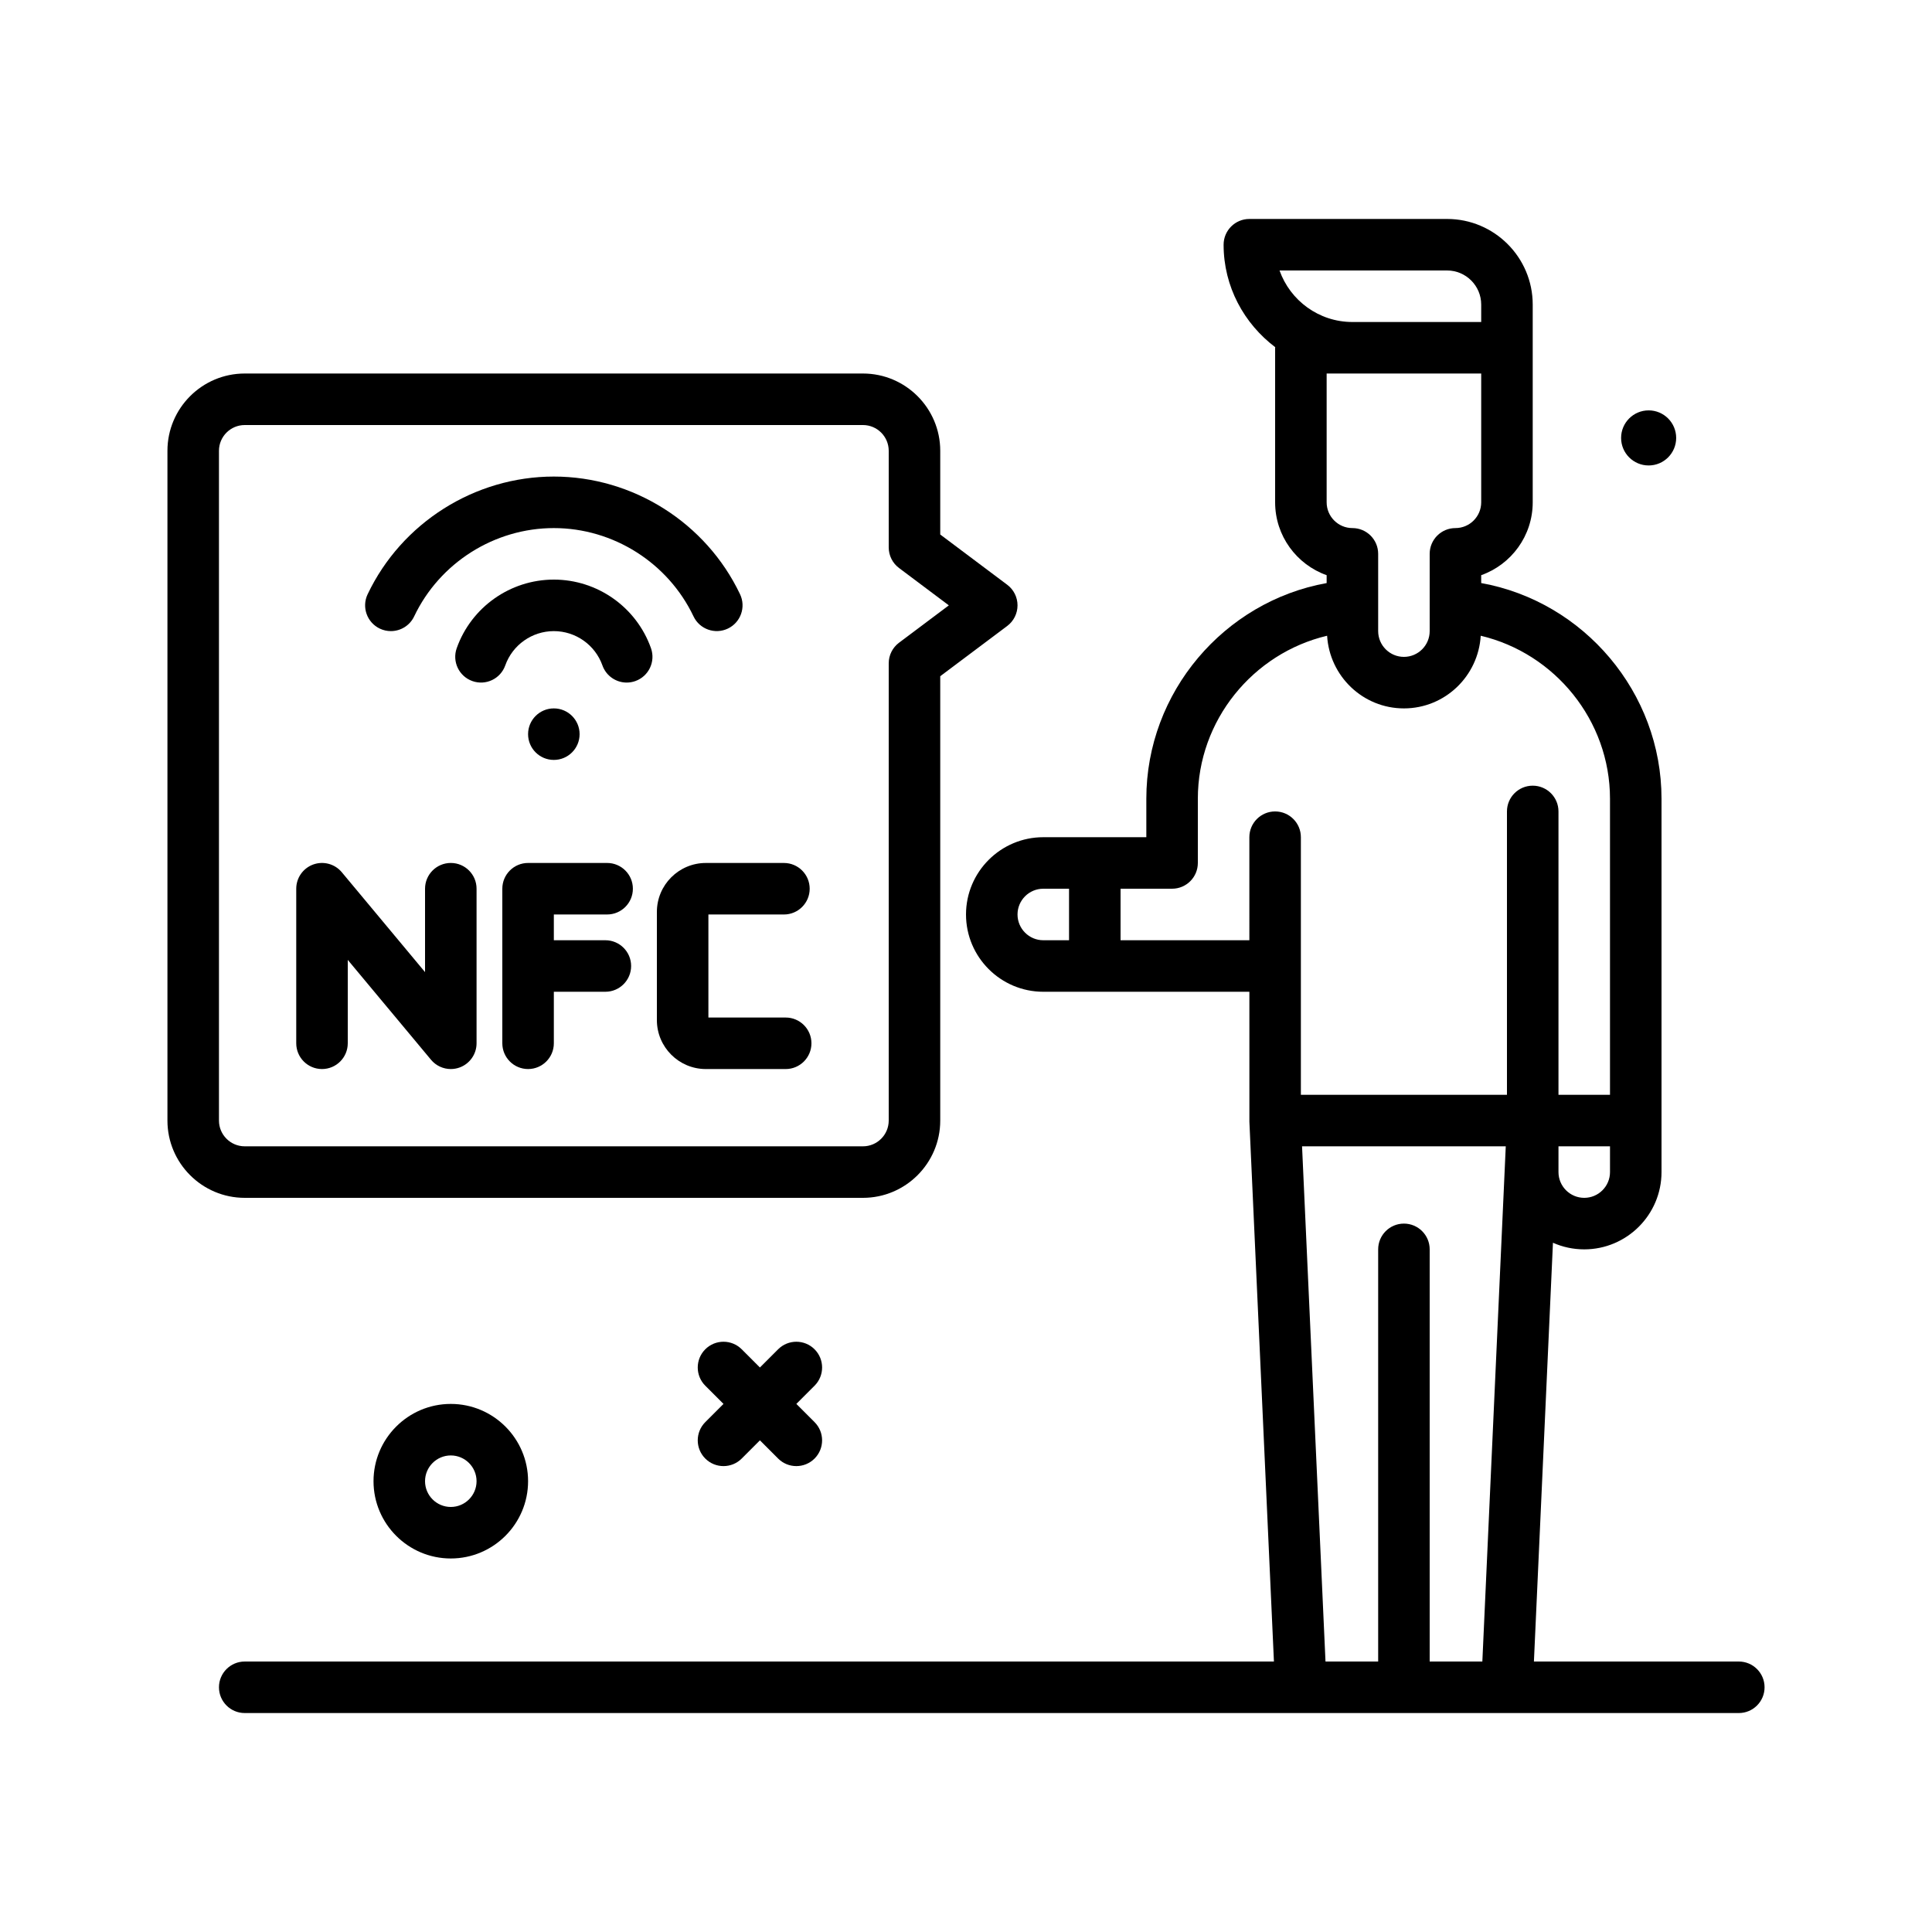<svg id="tech" enable-background="new 0 0 300 300" height="512" viewBox="0 0 300 300" width="512" xmlns="http://www.w3.org/2000/svg"><g><path d="m256 72.276c2.362 0 4.276-1.915 4.276-4.276s-1.915-4.277-4.276-4.277-4.276 1.915-4.276 4.277 1.914 4.276 4.276 4.276z"/><path d="m126.484 209.516c-1.562-1.562-4.094-1.562-5.656 0l-2.828 2.828-2.828-2.828c-1.562-1.562-4.094-1.562-5.656 0s-1.562 4.094 0 5.656l2.828 2.828-2.828 2.828c-1.562 1.562-1.562 4.094 0 5.656.781.781 1.805 1.172 2.828 1.172s2.047-.391 2.828-1.172l2.828-2.828 2.828 2.828c.781.781 1.805 1.172 2.828 1.172s2.047-.391 2.828-1.172c1.562-1.562 1.562-4.094 0-5.656l-2.828-2.828 2.828-2.828c1.563-1.563 1.563-4.094 0-5.656z"/><path d="m58 230c0 6.617 5.383 12 12 12s12-5.383 12-12-5.383-12-12-12-12 5.383-12 12zm16 0c0 2.205-1.795 4-4 4s-4-1.795-4-4 1.795-4 4-4 4 1.795 4 4z"/><path d="m134 186c6.617 0 12-5.383 12-12v-69l10.4-7.801c1.008-.754 1.6-1.939 1.6-3.199s-.592-2.445-1.6-3.199l-10.4-7.801v-13c0-6.617-5.383-12-12-12h-96c-6.617 0-12 5.383-12 12v104c0 6.617 5.383 12 12 12zm-100-12v-104c0-2.205 1.795-4 4-4h96c2.205 0 4 1.795 4 4v15c0 1.26.592 2.445 1.6 3.199l7.734 5.801-7.734 5.801c-1.008.754-1.6 1.939-1.6 3.199v71c0 2.205-1.795 4-4 4h-96c-2.205 0-4-1.795-4-4z"/><path d="m270 258h-31.814l2.956-65.027c1.484.66 3.129 1.027 4.857 1.027 6.617 0 12-5.383 12-12v-57.975c0-16.499-12.058-30.617-28-33.489v-1.222c4.656-1.65 8-6.1 8-11.314v-30.707c.001-7.33-5.962-13.293-13.292-13.293h-30.707c-2.209 0-4 1.791-4 4 0 6.516 3.179 12.258 8.018 15.912-.001.031-.018.057-.018.088v24c0 5.215 3.344 9.664 8 11.314v1.224c-15.946 2.872-28 16.976-28 33.487v5.975h-16c-6.617 0-12 5.383-12 12s5.383 12 12 12h32.002l.002 20.182 3.81 83.818h-159.814c-2.209 0-4 1.791-4 4s1.791 4 4 4h232c2.209 0 4-1.791 4-4s-1.791-4-4-4zm-24-72c-2.205 0-4-1.795-4-4v-4h8v4c0 2.205-1.795 4-4 4zm-21.293-144c2.918 0 5.293 2.375 5.293 5.293v2.707h-20c-5.215 0-9.664-3.344-11.314-8zm5.293 16v20c0 2.205-1.795 4-4 4-2.209 0-4 1.791-4 4v12c0 2.205-1.795 4-4 4s-4-1.795-4-4v-12c0-2.209-1.791-4-4-4-2.205 0-4-1.795-4-4v-20zm-72 84c0-2.205 1.795-4 4-4h4v8h-4c-2.205 0-4-1.795-4-4zm16 4v-8h8c2.209 0 4-1.791 4-4v-9.975c0-12.16 8.553-22.588 20.073-25.308.379 6.278 5.555 11.283 11.927 11.283s11.548-5.005 11.927-11.283c11.516 2.723 20.073 13.158 20.073 25.308v45.975h-8v-44c0-2.209-1.791-4-4-4s-4 1.791-4 4v44h-32v-40c0-2.209-1.791-4-4-4s-4 1.791-4 4l.001 16zm28.182 32h31.632l-3.636 80h-8.178v-64c0-2.209-1.791-4-4-4s-4 1.791-4 4v64h-8.178z"/><path d="m50 166c2.209 0 4-1.791 4-4v-12.951l12.928 15.512c.775.929 1.908 1.439 3.072 1.439.457 0 .916-.078 1.361-.238 1.584-.574 2.639-2.078 2.639-3.762v-24c0-2.209-1.791-4-4-4s-4 1.791-4 4v12.951l-12.928-15.512c-1.078-1.295-2.855-1.771-4.434-1.201-1.583.574-2.638 2.078-2.638 3.762v24c0 2.209 1.791 4 4 4z"/><path d="m94.273 142c2.209 0 4-1.791 4-4s-1.791-4-4-4h-12.273c-2.209 0-4 1.791-4 4v24c0 2.209 1.791 4 4 4s4-1.791 4-4v-8h8c2.209 0 4-1.791 4-4s-1.791-4-4-4h-8v-4z"/><path d="m102 141.604v16.793c0 4.193 3.41 7.604 7.604 7.604h12.396c2.209 0 4-1.791 4-4s-1.791-4-4-4h-12v-16h11.727c2.209 0 4-1.791 4-4s-1.791-4-4-4h-12.123c-4.194-.001-7.604 3.409-7.604 7.603z"/><path d="m58.979 97.611c.555.264 1.139.387 1.715.387 1.496 0 2.93-.842 3.615-2.283 3.957-8.332 12.472-13.715 21.691-13.715 9.217 0 17.73 5.383 21.689 13.711.947 1.996 3.338 2.844 5.33 1.896 1.996-.949 2.844-3.336 1.896-5.33-5.278-11.103-16.628-18.277-28.915-18.277-12.291 0-23.641 7.176-28.918 18.281-.947 1.996-.1 4.381 1.897 5.33z"/><path d="m86 90c-6.762 0-12.824 4.281-15.082 10.652-.738 2.082.352 4.367 2.434 5.105 2.084.74 4.367-.35 5.105-2.434 1.131-3.182 4.16-5.323 7.543-5.323s6.412 2.141 7.543 5.324c.582 1.641 2.123 2.666 3.77 2.666.443 0 .895-.076 1.336-.232 2.082-.738 3.172-3.023 2.434-5.105-2.259-6.372-8.321-10.653-15.083-10.653z"/><circle cx="86" cy="114" r="4"/></g></svg>